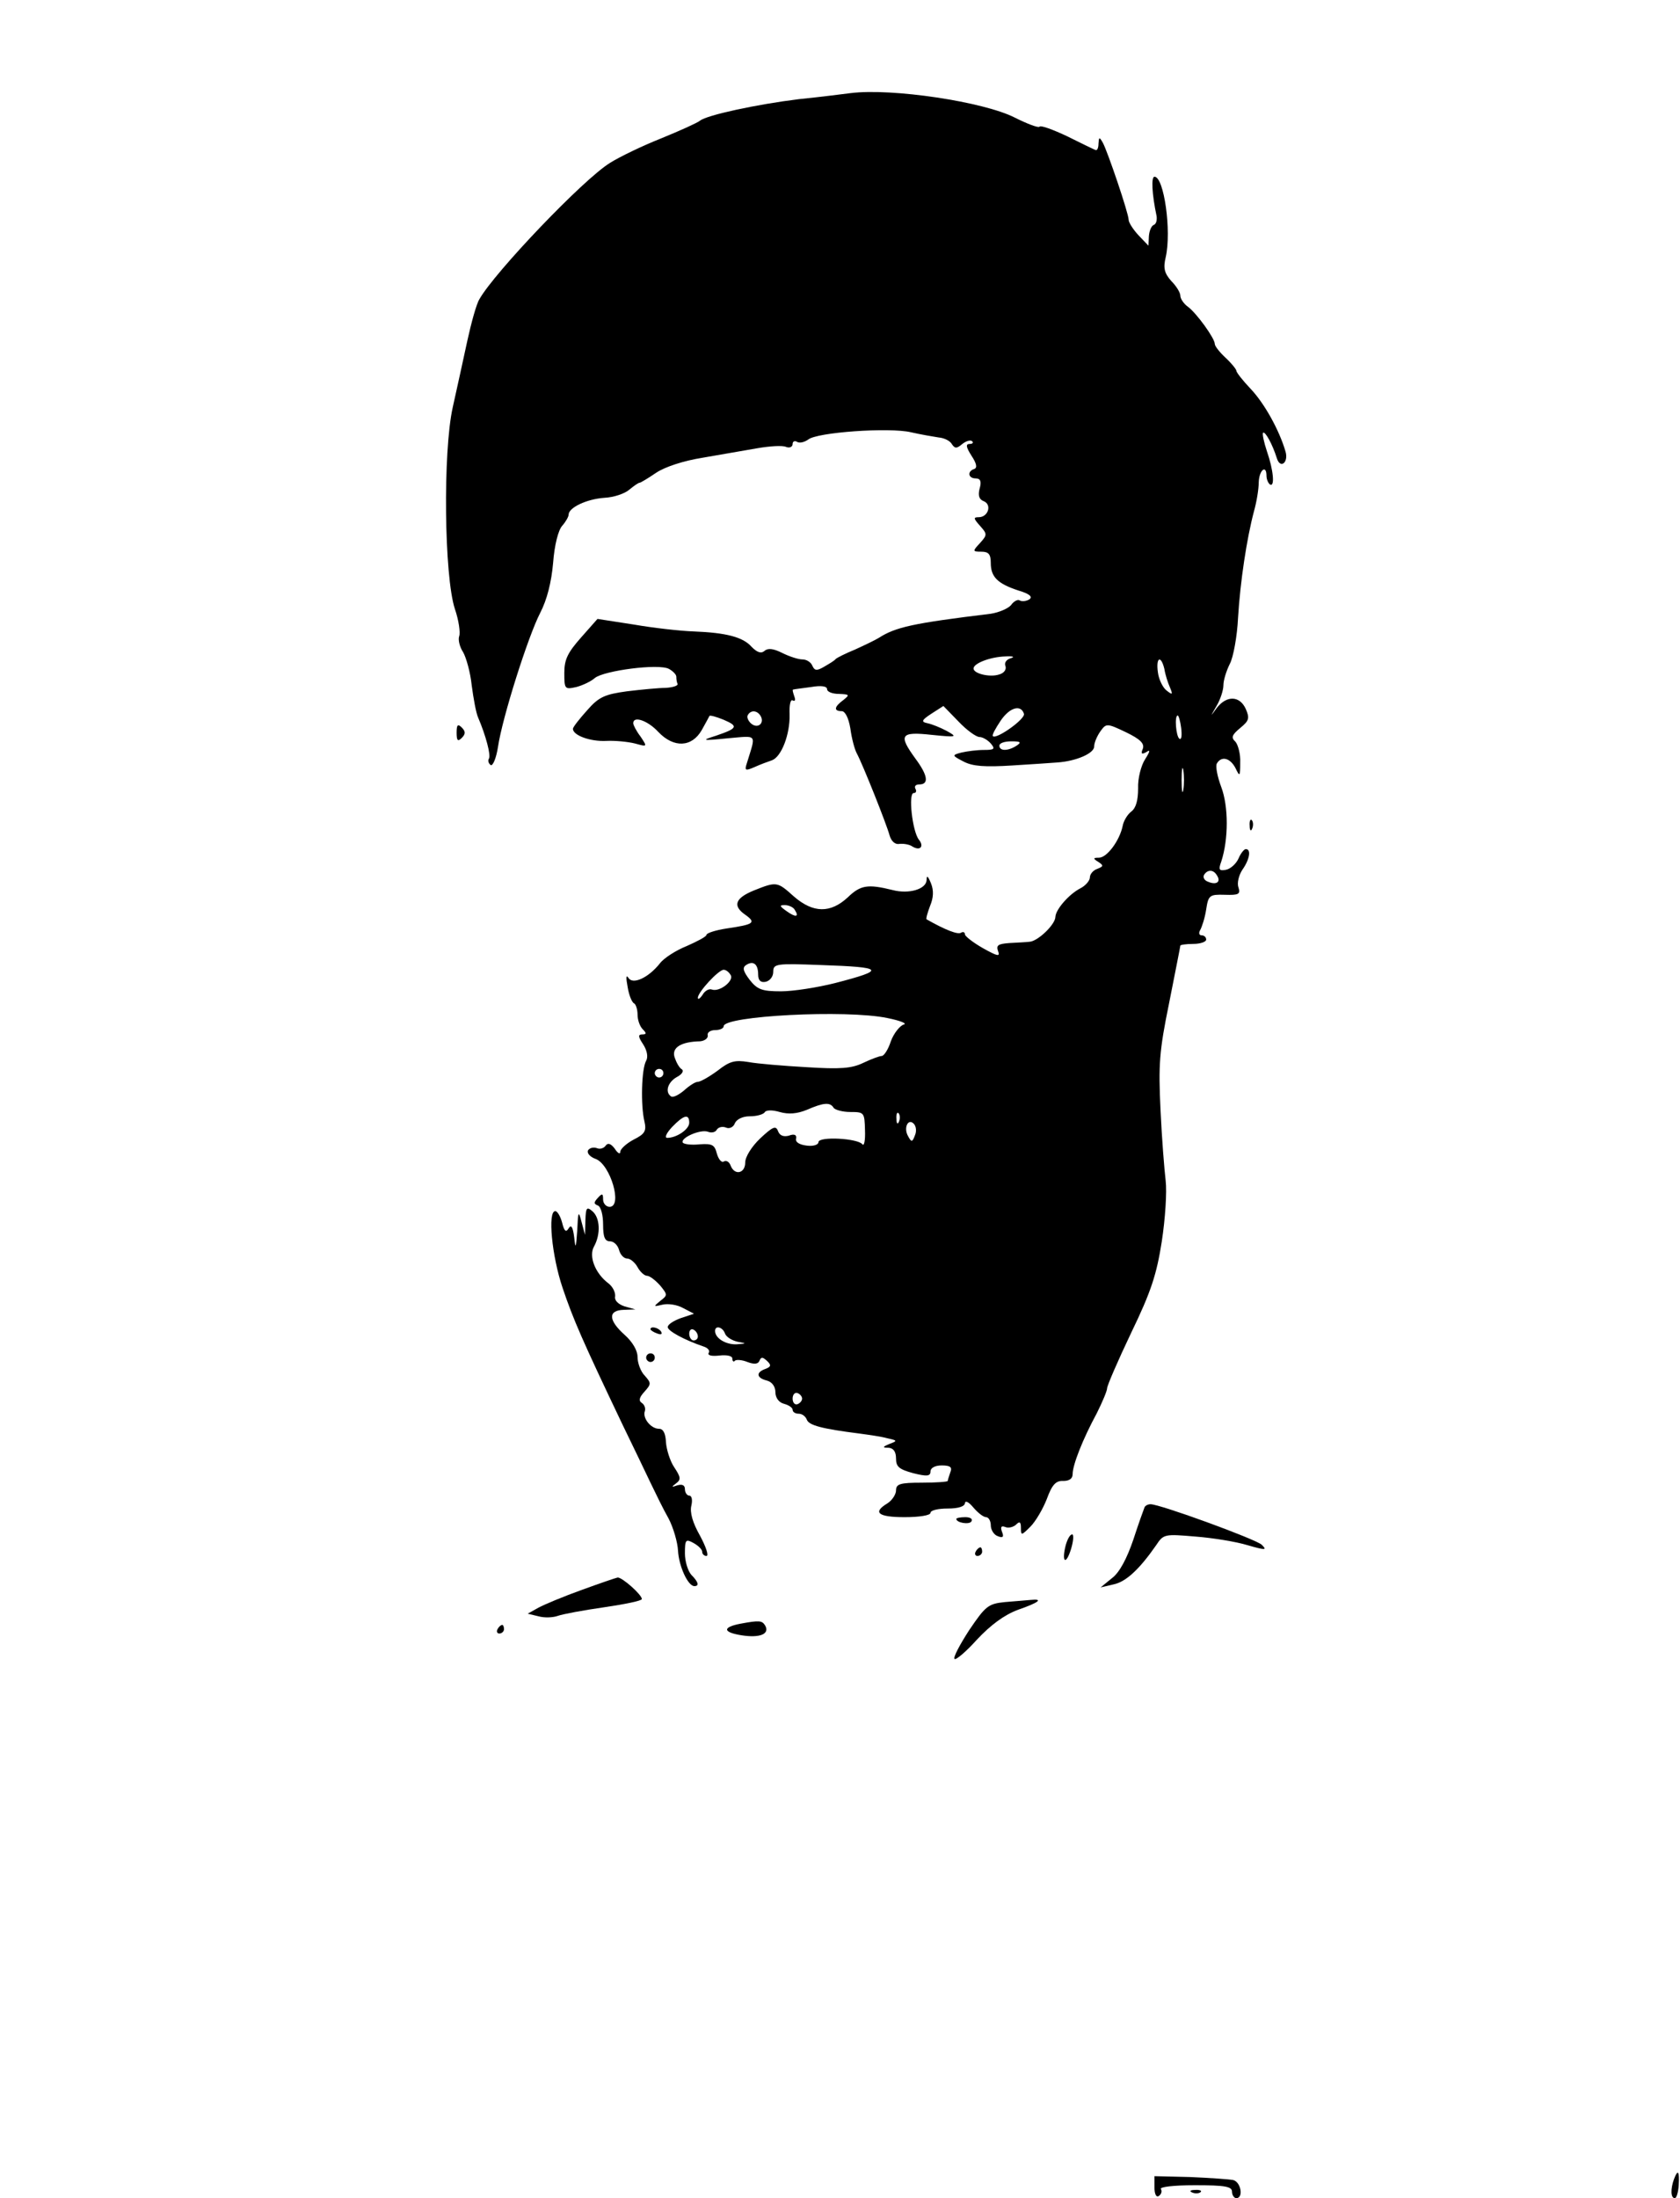 <?xml version="1.0" standalone="no"?>
<!DOCTYPE svg PUBLIC "-//W3C//DTD SVG 20010904//EN"
 "http://www.w3.org/TR/2001/REC-SVG-20010904/DTD/svg10.dtd">
<svg version="1.0" xmlns="http://www.w3.org/2000/svg"
 width="390pt" height="510pt" viewBox="0 0 390 510"
 preserveAspectRatio="xMidYMid meet">

<g transform="translate(0,510) scale(0.1,-0.1)"
fill="#000000" stroke="none">
<path d="M1975 4884 c-16 -2 -70 -9 -120 -14 -98 -12 -214 -37 -230 -50 -6 -5
-46 -23 -90 -41 -43 -17 -97 -43 -119 -57 -62 -38 -268 -254 -303 -316 -7 -11
-19 -55 -28 -96 -9 -41 -24 -111 -34 -155 -23 -103 -20 -392 5 -468 9 -26 13
-55 10 -63 -3 -8 1 -25 9 -37 7 -12 17 -47 20 -77 4 -30 10 -64 15 -75 18 -42
30 -88 25 -95 -3 -5 -1 -11 4 -15 5 -3 13 16 17 42 10 68 70 257 98 311 16 31
26 71 30 116 3 41 12 76 21 86 8 9 15 21 15 26 0 16 41 36 83 39 22 1 48 10
58 19 11 9 21 16 24 16 2 0 19 10 38 23 21 14 64 28 108 35 41 7 98 17 127 22
29 5 59 7 67 3 8 -3 15 0 15 7 0 6 5 8 10 5 6 -4 17 -1 26 5 19 17 189 29 239
17 22 -5 51 -10 64 -12 13 -1 27 -8 31 -16 7 -10 11 -10 24 1 9 7 19 10 23 6
3 -3 1 -6 -6 -6 -10 0 -8 -8 4 -27 12 -18 14 -28 7 -31 -17 -5 -15 -22 3 -22
11 0 14 -7 9 -24 -4 -16 -1 -25 10 -29 19 -8 10 -37 -12 -37 -13 0 -12 -3 3
-20 17 -19 17 -21 0 -40 -18 -19 -17 -20 3 -20 17 0 22 -6 22 -26 0 -32 15
-48 64 -64 27 -8 34 -15 25 -21 -7 -4 -17 -5 -22 -2 -4 3 -14 -2 -20 -11 -7
-8 -28 -17 -47 -20 -181 -22 -221 -31 -260 -56 -8 -5 -33 -17 -55 -27 -22 -9
-42 -19 -45 -22 -3 -4 -15 -11 -27 -18 -17 -10 -22 -9 -27 2 -3 8 -13 15 -23
15 -10 0 -31 7 -47 15 -20 10 -33 12 -41 5 -8 -7 -17 -4 -30 9 -20 23 -59 33
-135 36 -30 1 -93 8 -139 16 l-84 13 -38 -43 c-31 -35 -39 -51 -39 -82 0 -38
1 -39 28 -33 15 4 34 13 43 21 21 17 148 34 172 21 9 -5 17 -13 17 -18 0 -6 1
-13 3 -17 1 -4 -11 -8 -28 -9 -16 0 -57 -4 -90 -8 -51 -7 -65 -13 -92 -44 -18
-20 -33 -39 -33 -43 0 -15 40 -30 78 -28 20 1 50 -2 66 -6 29 -8 29 -8 13 16
-10 13 -17 27 -17 31 0 18 34 6 58 -20 36 -38 78 -36 101 4 9 16 17 31 18 33
1 2 16 -2 33 -9 35 -15 32 -20 -18 -37 -35 -11 -33 -12 27 -6 71 6 66 12 45
-57 -6 -18 -4 -19 17 -10 13 6 32 13 41 16 22 8 42 60 41 106 -1 22 2 36 7 33
6 -3 7 1 4 9 -3 9 -5 16 -3 16 2 1 21 3 42 6 23 4 37 2 37 -5 0 -6 12 -11 28
-11 24 -1 25 -2 10 -14 -22 -16 -23 -26 -4 -26 8 0 16 -16 20 -40 3 -23 10
-49 15 -58 14 -26 69 -164 76 -190 4 -14 13 -22 23 -20 9 1 23 -1 30 -6 18
-11 28 0 15 16 -15 19 -25 108 -12 108 6 0 7 5 4 10 -3 6 1 10 9 10 23 0 20
21 -9 60 -40 55 -35 63 38 55 59 -6 60 -5 35 9 -15 8 -35 16 -45 18 -15 3 -14
7 9 22 l28 18 35 -36 c19 -20 41 -36 49 -36 7 0 19 -7 26 -15 11 -13 8 -15
-16 -15 -16 0 -39 -3 -52 -6 -23 -6 -22 -7 5 -21 21 -11 49 -13 113 -9 47 3
94 6 105 7 43 3 85 21 85 37 0 9 7 25 15 36 13 18 15 18 59 -3 33 -16 43 -26
39 -38 -5 -12 -3 -14 8 -8 10 7 9 2 -3 -17 -9 -14 -17 -44 -16 -67 0 -28 -5
-46 -16 -54 -9 -7 -18 -22 -20 -34 -7 -33 -36 -73 -55 -73 -14 0 -14 -2 -1
-10 12 -8 12 -10 -3 -16 -9 -3 -17 -12 -17 -20 0 -7 -10 -19 -22 -25 -27 -14
-57 -49 -58 -66 0 -18 -41 -57 -60 -58 -8 -1 -29 -2 -47 -3 -26 -2 -31 -5 -26
-19 5 -13 -1 -12 -35 7 -23 13 -42 28 -42 32 0 5 -4 7 -9 4 -7 -5 -36 6 -80
31 -2 1 2 15 8 31 8 19 9 36 2 53 -7 17 -10 19 -10 7 -1 -21 -41 -33 -79 -23
-57 14 -74 12 -104 -17 -40 -37 -80 -37 -125 2 -39 35 -40 35 -93 14 -44 -18
-50 -36 -19 -57 25 -18 18 -22 -43 -31 -27 -4 -48 -11 -48 -15 0 -4 -21 -15
-46 -26 -25 -10 -53 -28 -62 -40 -27 -34 -63 -50 -73 -34 -6 9 -6 0 -2 -21 3
-19 10 -36 15 -38 4 -2 8 -14 8 -26 0 -12 5 -27 12 -34 9 -9 9 -12 -1 -12 -10
0 -10 -5 2 -23 9 -14 12 -29 7 -38 -11 -19 -13 -104 -4 -141 5 -22 1 -29 -25
-42 -17 -9 -31 -22 -31 -28 0 -7 -6 -4 -13 7 -9 12 -16 14 -21 7 -4 -6 -13 -9
-20 -6 -8 3 -17 1 -21 -5 -3 -6 4 -15 18 -20 34 -13 63 -111 32 -111 -8 0 -15
8 -15 17 0 14 -2 15 -12 4 -10 -11 -10 -14 0 -18 7 -3 12 -22 12 -44 0 -29 4
-39 16 -39 9 0 18 -9 21 -20 3 -11 11 -20 19 -20 7 0 18 -9 24 -20 6 -11 16
-20 22 -20 6 0 19 -10 30 -22 18 -22 18 -23 1 -36 -17 -14 -16 -14 5 -9 13 3
34 0 48 -8 l25 -13 -30 -10 c-17 -6 -31 -15 -31 -21 0 -9 39 -30 83 -45 10 -3
16 -10 12 -15 -3 -6 8 -8 25 -6 18 2 30 -1 30 -7 0 -6 3 -9 6 -5 3 3 17 2 29
-3 16 -6 25 -5 28 3 4 9 7 9 17 0 11 -10 10 -14 -3 -19 -23 -8 -21 -21 3 -27
12 -3 20 -14 20 -27 0 -13 8 -24 20 -27 11 -3 20 -9 20 -14 0 -5 6 -9 14 -9 8
0 16 -6 19 -14 5 -13 35 -21 122 -32 22 -3 51 -7 65 -11 23 -5 24 -6 5 -13
-17 -7 -17 -9 -2 -9 11 -1 17 -9 17 -25 0 -19 7 -25 40 -34 32 -8 40 -7 40 4
0 8 10 14 26 14 20 0 25 -4 20 -16 -3 -9 -6 -18 -6 -20 0 -2 -27 -4 -60 -4
-51 0 -60 -3 -60 -18 0 -9 -9 -23 -20 -30 -35 -21 -22 -32 40 -32 33 0 60 4
60 10 0 6 18 10 40 10 25 0 40 5 40 13 1 6 9 2 19 -10 11 -13 24 -23 30 -23 6
0 11 -9 11 -19 0 -10 7 -22 16 -25 12 -5 15 -2 10 10 -4 11 -2 15 8 11 7 -3
19 0 25 6 8 8 11 6 11 -8 0 -18 1 -18 22 3 12 12 29 41 38 64 12 33 21 43 38
42 14 0 22 5 22 16 0 21 23 80 56 141 13 26 24 52 24 58 0 6 25 64 56 129 46
95 59 135 71 212 8 52 12 115 9 140 -3 25 -9 99 -12 165 -5 105 -3 136 20 248
14 71 26 131 26 133 0 2 14 4 30 4 17 0 30 5 30 10 0 6 -5 10 -11 10 -5 0 -7
5 -3 12 4 7 11 28 14 48 5 33 8 35 43 34 32 -1 37 1 32 17 -4 10 1 29 9 41 17
24 21 48 8 48 -4 0 -12 -10 -17 -22 -6 -13 -19 -24 -29 -26 -16 -3 -18 0 -11
19 17 52 17 128 0 173 -9 24 -14 49 -10 55 11 18 31 12 43 -11 10 -21 11 -20
11 13 1 19 -5 41 -11 48 -11 10 -8 16 11 32 21 17 22 23 13 44 -14 31 -44 32
-67 3 -16 -22 -16 -22 -1 4 9 15 16 37 16 48 0 12 7 34 15 50 8 15 17 64 19
107 5 83 20 183 37 247 6 21 11 51 11 67 1 29 18 42 18 15 0 -8 4 -17 8 -20
12 -7 8 34 -7 77 -7 21 -11 40 -9 43 5 4 22 -27 32 -59 8 -26 28 -10 20 16
-14 48 -48 110 -80 144 -19 20 -34 39 -34 43 0 3 -11 17 -25 30 -14 13 -25 27
-25 32 0 13 -42 71 -62 86 -10 7 -18 19 -18 26 0 7 -9 22 -21 34 -16 18 -19
30 -13 55 14 61 -4 187 -26 187 -8 0 -6 -40 5 -92 1 -9 -1 -18 -7 -20 -5 -2
-10 -13 -11 -26 l-1 -22 -23 24 c-13 14 -23 30 -23 36 0 15 -49 159 -60 179
-8 14 -9 13 -10 -2 0 -10 -3 -17 -7 -15 -5 2 -34 16 -66 32 -32 15 -61 26 -64
22 -3 -3 -29 7 -57 21 -72 37 -286 69 -381 57z m372 -1311 c-11 -3 -16 -11
-13 -18 3 -8 -3 -17 -15 -20 -21 -7 -59 2 -59 14 0 12 39 27 74 28 17 1 23 -1
13 -4z m356 -25 c2 -13 8 -32 13 -43 7 -17 6 -18 -8 -7 -9 7 -18 26 -20 42 -5
35 7 41 15 8z m-326 -104 c4 -12 -64 -60 -72 -52 -3 2 6 18 18 36 21 31 47 38
54 16z m-612 -4 c11 -17 -5 -32 -21 -19 -7 6 -11 15 -8 20 7 12 21 11 29 -1z
m977 -29 c2 -17 1 -28 -4 -25 -8 5 -12 54 -4 54 2 0 6 -13 8 -29z m-382 -41
c-20 -13 -40 -13 -40 0 0 6 12 10 28 10 21 0 24 -2 12 -10z m387 -102 c-2 -13
-4 -3 -4 22 0 25 2 35 4 23 2 -13 2 -33 0 -45z m78 -199 c10 -15 -1 -23 -20
-15 -9 3 -13 10 -10 16 8 13 22 13 30 -1z m-980 -80 c11 -17 2 -18 -19 -3 -17
12 -17 14 -4 14 9 0 20 -5 23 -11z m-85 -150 c0 -14 6 -19 17 -17 10 2 18 12
18 23 0 19 6 20 110 16 148 -5 153 -11 33 -42 -40 -10 -96 -19 -125 -19 -44 0
-55 4 -73 27 -15 20 -17 28 -8 34 17 11 28 2 28 -22z m-64 -1 c9 -13 -25 -40
-43 -34 -7 3 -17 -3 -22 -12 -6 -9 -11 -12 -11 -7 0 13 48 65 60 65 5 0 12 -5
16 -12z m364 -100 c30 -6 47 -13 38 -15 -9 -3 -23 -20 -30 -39 -6 -19 -16 -34
-21 -34 -5 0 -24 -7 -43 -16 -27 -13 -53 -15 -132 -10 -53 3 -114 8 -135 12
-31 5 -43 2 -71 -20 -19 -14 -40 -26 -46 -26 -6 0 -20 -9 -32 -20 -12 -10 -25
-17 -30 -14 -15 10 -8 33 13 45 12 6 17 14 12 18 -6 3 -13 16 -17 28 -7 22 14
36 59 37 11 1 19 7 18 14 -2 6 6 12 17 12 11 0 20 4 20 9 0 24 284 39 380 19z
m-520 -128 c0 -5 -4 -10 -10 -10 -5 0 -10 5 -10 10 0 6 5 10 10 10 6 0 10 -4
10 -10z m395 -80 c3 -5 21 -10 39 -10 32 0 33 -1 34 -42 1 -24 -2 -38 -6 -33
-10 14 -102 19 -102 5 0 -6 -12 -10 -27 -8 -17 2 -27 8 -25 16 2 9 -4 12 -17
7 -12 -3 -21 0 -25 11 -5 13 -12 10 -41 -17 -20 -19 -35 -43 -35 -56 0 -26
-25 -31 -34 -7 -3 8 -10 13 -16 9 -5 -3 -12 5 -16 19 -5 20 -11 23 -40 21 -18
-2 -36 0 -39 4 -6 11 42 32 59 25 8 -3 17 -1 20 5 4 6 13 8 21 5 8 -4 18 1 21
10 4 9 18 16 34 16 16 0 31 4 35 9 3 6 18 6 35 1 21 -6 41 -4 63 5 39 17 54
18 62 5z m152 -32 c-3 -8 -6 -5 -6 6 -1 11 2 17 5 13 3 -3 4 -12 1 -19z m-487
-3 c0 -15 -29 -35 -51 -35 -7 0 -2 11 11 25 27 28 40 32 40 10z m524 -29 c-6
-16 -8 -17 -16 -2 -11 19 0 42 13 29 6 -6 7 -18 3 -27z m-504 -467 c0 -5 -4
-9 -10 -9 -5 0 -10 7 -10 16 0 8 5 12 10 9 6 -3 10 -10 10 -16z m63 7 c3 -8
16 -16 29 -19 22 -4 22 -4 -2 -6 -25 -1 -50 14 -50 31 0 14 18 9 23 -6z m179
-151 c0 -5 -5 -11 -11 -13 -6 -2 -11 4 -11 13 0 9 5 15 11 13 6 -2 11 -8 11
-13z"/>
<path d="M1060 3400 c0 -19 3 -21 12 -12 9 9 9 15 0 24 -9 9 -12 7 -12 -12z"/>
<path d="M2901 3184 c0 -11 3 -14 6 -6 3 7 2 16 -1 19 -3 4 -6 -2 -5 -13z"/>
<path d="M1359 2269 l-1 -34 -8 30 c-7 27 -8 25 -10 -20 -3 -42 -4 -44 -7 -16
-3 24 -7 31 -13 21 -6 -10 -10 -7 -15 13 -4 15 -11 27 -16 27 -18 0 -8 -104
17 -178 25 -74 46 -122 139 -317 24 -49 53 -110 65 -135 12 -25 30 -62 42 -83
11 -21 21 -55 22 -75 2 -36 23 -82 38 -82 12 0 9 10 -7 26 -8 9 -15 31 -15 50
0 32 2 34 20 24 11 -6 20 -15 20 -20 0 -6 5 -10 10 -10 6 0 -1 21 -15 47 -17
30 -24 54 -20 70 3 13 1 23 -5 23 -5 0 -10 7 -10 15 0 9 -6 12 -17 9 -14 -5
-15 -4 -4 4 12 9 12 14 -4 38 -10 15 -18 42 -19 58 -1 20 -6 31 -16 31 -19 0
-39 25 -33 41 2 7 -1 15 -7 19 -8 5 -6 13 6 26 16 18 16 20 1 37 -10 10 -17
30 -17 44 0 15 -12 35 -30 51 -38 34 -39 57 -2 58 l27 1 -25 7 c-15 5 -24 14
-22 23 1 9 -5 22 -15 30 -31 23 -47 63 -34 86 16 29 14 67 -4 82 -13 11 -15 8
-16 -21z"/>
<path d="M1510 2016 c0 -2 7 -7 16 -10 8 -3 12 -2 9 4 -6 10 -25 14 -25 6z"/>
<path d="M1500 1950 c0 -5 5 -10 10 -10 6 0 10 5 10 10 0 6 -4 10 -10 10 -5 0
-10 -4 -10 -10z"/>
<path d="M2657 1603 c-2 -5 -14 -38 -26 -75 -15 -44 -32 -76 -49 -89 l-27 -22
30 7 c29 6 60 35 99 91 17 26 20 26 91 20 40 -3 95 -12 121 -20 42 -12 46 -12
33 1 -14 13 -236 94 -258 94 -6 0 -12 -3 -14 -7z"/>
<path d="M2220 1576 c0 -9 30 -14 35 -6 4 6 -3 10 -14 10 -12 0 -21 -2 -21 -4z"/>
<path d="M2474 1515 c-10 -39 0 -48 12 -10 6 19 7 35 3 35 -5 0 -11 -11 -15
-25z"/>
<path d="M2265 1500 c-3 -5 -1 -10 4 -10 6 0 11 5 11 10 0 6 -2 10 -4 10 -3 0
-8 -4 -11 -10z"/>
<path d="M1350 1411 c-42 -15 -87 -34 -100 -41 l-25 -14 25 -6 c14 -4 34 -3
45 1 11 4 59 13 108 20 48 7 87 15 87 19 0 10 -45 50 -56 50 -5 -1 -43 -14
-84 -29z"/>
<path d="M2333 1383 c-39 -4 -45 -9 -83 -65 -22 -34 -38 -64 -34 -67 3 -3 27
17 52 45 32 34 63 57 95 69 49 17 60 26 30 23 -10 -1 -37 -3 -60 -5z"/>
<path d="M1720 1333 c-43 -8 -43 -20 1 -27 43 -7 67 3 55 23 -7 11 -13 12 -56
4z"/>
<path d="M1155 1320 c-3 -5 -1 -10 4 -10 6 0 11 5 11 10 0 6 -2 10 -4 10 -3 0
-8 -4 -11 -10z"/>
<path d="M3886 44 c-8 -22 -8 -44 2 -44 4 0 8 14 9 30 2 33 -2 38 -11 14z"/>
<path d="M2680 25 c0 -15 4 -24 10 -20 6 4 8 11 5 16 -4 5 29 9 79 9 70 0 86
-3 86 -15 0 -8 5 -15 10 -15 17 0 11 37 -7 42 -10 2 -55 5 -100 7 l-83 2 0
-26z"/>
<path d="M2768 13 c7 -3 16 -2 19 1 4 3 -2 6 -13 5 -11 0 -14 -3 -6 -6z"/>
</g>
</svg>
